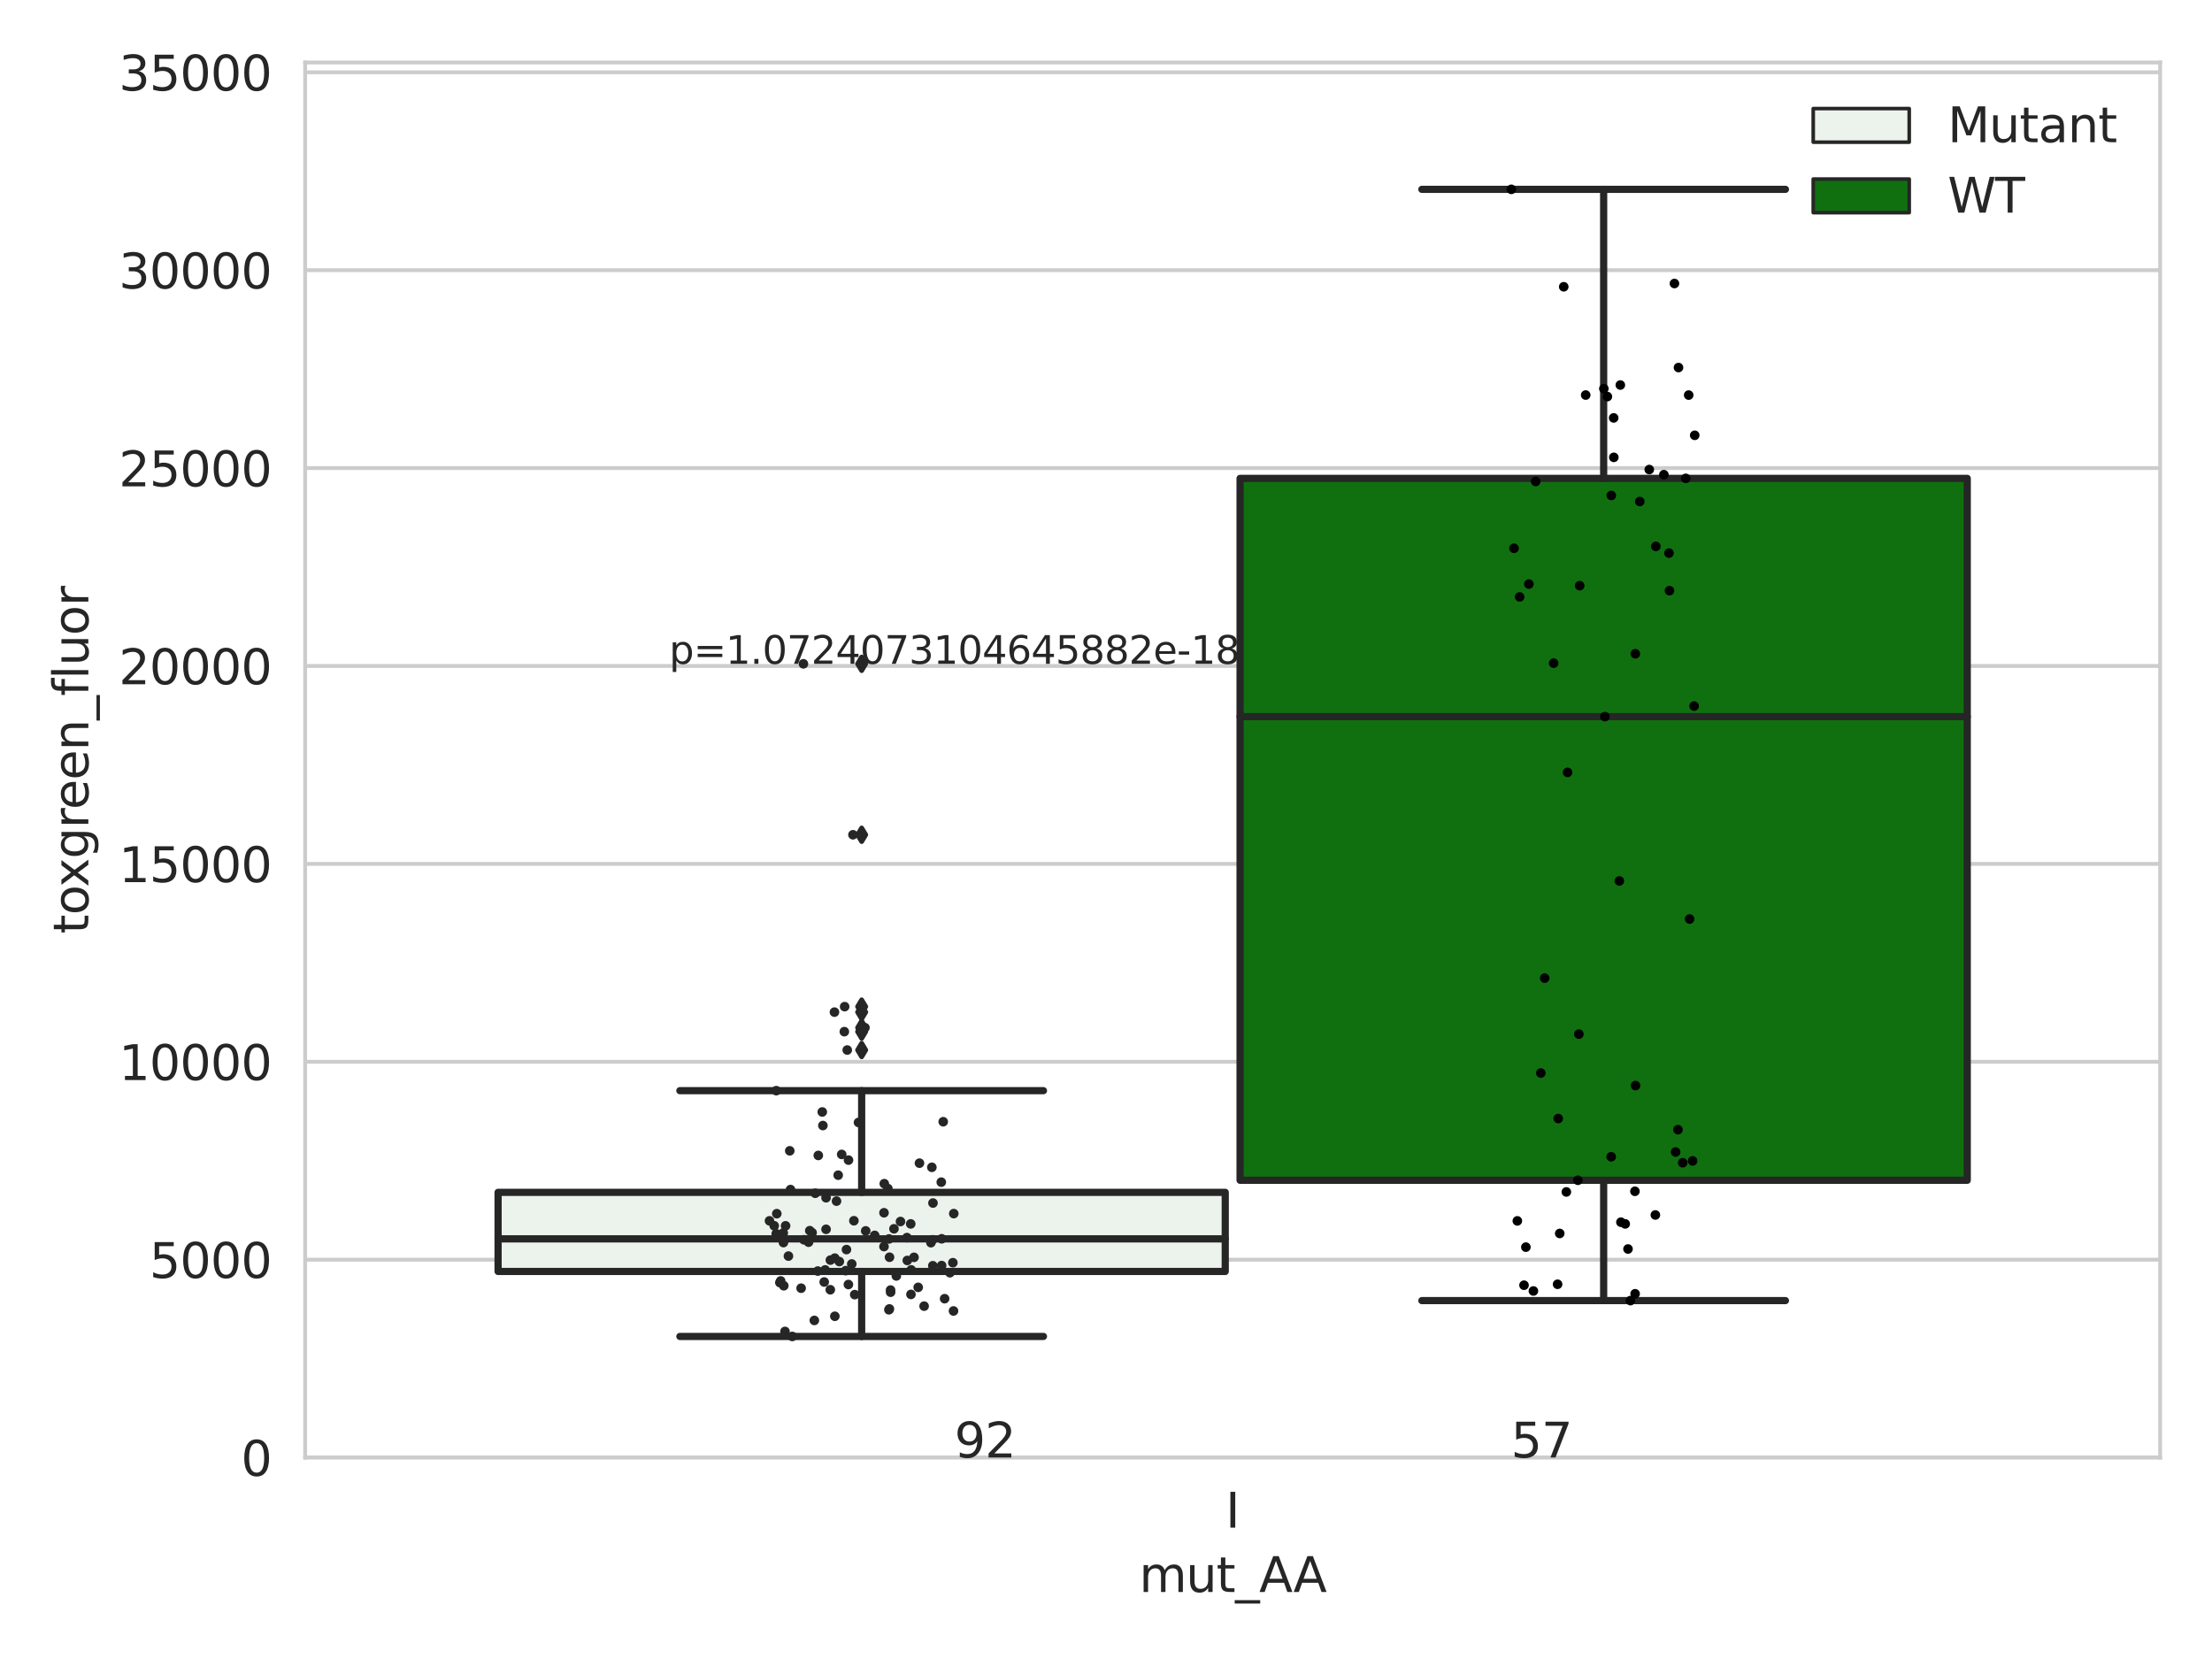 <?xml version="1.0" encoding="utf-8" standalone="no"?>
<!DOCTYPE svg PUBLIC "-//W3C//DTD SVG 1.1//EN"
  "http://www.w3.org/Graphics/SVG/1.1/DTD/svg11.dtd">
<svg xmlns:xlink="http://www.w3.org/1999/xlink" width="460.8pt" height="345.6pt" viewBox="0 0 460.8 345.6" xmlns="http://www.w3.org/2000/svg" version="1.1">
 <defs>
  <style type="text/css">*{stroke-linejoin: round; stroke-linecap: butt}</style>
 </defs>
 <g id="figure_1">
  <g id="patch_1">
   <path d="M 0 345.6 
L 460.8 345.6 
L 460.8 0 
L 0 0 
z
" style="fill: #ffffff"/>
  </g>
  <g id="axes_1">
   <g id="patch_2">
    <path d="M 63.571 303.64 
L 450 303.64 
L 450 13.022 
L 63.571 13.022 
z
" style="fill: #ffffff"/>
   </g>
   <g id="matplotlib.axis_1">
    <g id="xtick_1">
     <g id="text_1">
      <!-- I -->
      <g style="fill: #262626" transform="translate(255.311 318.238) scale(0.1 -0.1)">
       <defs>
        <path id="DejaVuSans-49" d="M 628 4666 
L 1259 4666 
L 1259 0 
L 628 0 
L 628 4666 
z
" transform="scale(0.016)"/>
       </defs>
       <use xlink:href="#DejaVuSans-49"/>
      </g>
     </g>
    </g>
    <g id="text_2">
     <!-- mut_AA -->
     <g style="fill: #262626" transform="translate(237.308 331.638) scale(0.1 -0.1)">
      <defs>
       <path id="DejaVuSans-6d" d="M 3328 2828 
Q 3544 3216 3844 3400 
Q 4144 3584 4550 3584 
Q 5097 3584 5394 3201 
Q 5691 2819 5691 2113 
L 5691 0 
L 5113 0 
L 5113 2094 
Q 5113 2597 4934 2840 
Q 4756 3084 4391 3084 
Q 3944 3084 3684 2787 
Q 3425 2491 3425 1978 
L 3425 0 
L 2847 0 
L 2847 2094 
Q 2847 2600 2669 2842 
Q 2491 3084 2119 3084 
Q 1678 3084 1418 2786 
Q 1159 2488 1159 1978 
L 1159 0 
L 581 0 
L 581 3500 
L 1159 3500 
L 1159 2956 
Q 1356 3278 1631 3431 
Q 1906 3584 2284 3584 
Q 2666 3584 2933 3390 
Q 3200 3197 3328 2828 
z
" transform="scale(0.016)"/>
       <path id="DejaVuSans-75" d="M 544 1381 
L 544 3500 
L 1119 3500 
L 1119 1403 
Q 1119 906 1312 657 
Q 1506 409 1894 409 
Q 2359 409 2629 706 
Q 2900 1003 2900 1516 
L 2900 3500 
L 3475 3500 
L 3475 0 
L 2900 0 
L 2900 538 
Q 2691 219 2414 64 
Q 2138 -91 1772 -91 
Q 1169 -91 856 284 
Q 544 659 544 1381 
z
M 1991 3584 
L 1991 3584 
z
" transform="scale(0.016)"/>
       <path id="DejaVuSans-74" d="M 1172 4494 
L 1172 3500 
L 2356 3500 
L 2356 3053 
L 1172 3053 
L 1172 1153 
Q 1172 725 1289 603 
Q 1406 481 1766 481 
L 2356 481 
L 2356 0 
L 1766 0 
Q 1100 0 847 248 
Q 594 497 594 1153 
L 594 3053 
L 172 3053 
L 172 3500 
L 594 3500 
L 594 4494 
L 1172 4494 
z
" transform="scale(0.016)"/>
       <path id="DejaVuSans-5f" d="M 3263 -1063 
L 3263 -1509 
L -63 -1509 
L -63 -1063 
L 3263 -1063 
z
" transform="scale(0.016)"/>
       <path id="DejaVuSans-41" d="M 2188 4044 
L 1331 1722 
L 3047 1722 
L 2188 4044 
z
M 1831 4666 
L 2547 4666 
L 4325 0 
L 3669 0 
L 3244 1197 
L 1141 1197 
L 716 0 
L 50 0 
L 1831 4666 
z
" transform="scale(0.016)"/>
      </defs>
      <use xlink:href="#DejaVuSans-6d"/>
      <use xlink:href="#DejaVuSans-75" x="97.412"/>
      <use xlink:href="#DejaVuSans-74" x="160.791"/>
      <use xlink:href="#DejaVuSans-5f" x="200"/>
      <use xlink:href="#DejaVuSans-41" x="250"/>
      <use xlink:href="#DejaVuSans-41" x="321.158"/>
     </g>
    </g>
   </g>
   <g id="matplotlib.axis_2">
    <g id="ytick_1">
     <g id="line2d_1">
      <path d="M 63.571 303.64 
L 450 303.64 
" clip-path="url(#pc3f2a0ff22)" style="fill: none; stroke: #cccccc; stroke-width: 0.8; stroke-linecap: round"/>
     </g>
     <g id="text_3">
      <!-- 0 -->
      <g style="fill: #262626" transform="translate(50.209 307.439) scale(0.1 -0.1)">
       <defs>
        <path id="DejaVuSans-30" d="M 2034 4250 
Q 1547 4250 1301 3770 
Q 1056 3291 1056 2328 
Q 1056 1369 1301 889 
Q 1547 409 2034 409 
Q 2525 409 2770 889 
Q 3016 1369 3016 2328 
Q 3016 3291 2770 3770 
Q 2525 4250 2034 4250 
z
M 2034 4750 
Q 2819 4750 3233 4129 
Q 3647 3509 3647 2328 
Q 3647 1150 3233 529 
Q 2819 -91 2034 -91 
Q 1250 -91 836 529 
Q 422 1150 422 2328 
Q 422 3509 836 4129 
Q 1250 4750 2034 4750 
z
" transform="scale(0.016)"/>
       </defs>
       <use xlink:href="#DejaVuSans-30"/>
      </g>
     </g>
    </g>
    <g id="ytick_2">
     <g id="line2d_2">
      <path d="M 63.571 262.414 
L 450 262.414 
" clip-path="url(#pc3f2a0ff22)" style="fill: none; stroke: #cccccc; stroke-width: 0.8; stroke-linecap: round"/>
     </g>
     <g id="text_4">
      <!-- 5000 -->
      <g style="fill: #262626" transform="translate(31.121 266.214) scale(0.1 -0.1)">
       <defs>
        <path id="DejaVuSans-35" d="M 691 4666 
L 3169 4666 
L 3169 4134 
L 1269 4134 
L 1269 2991 
Q 1406 3038 1543 3061 
Q 1681 3084 1819 3084 
Q 2600 3084 3056 2656 
Q 3513 2228 3513 1497 
Q 3513 744 3044 326 
Q 2575 -91 1722 -91 
Q 1428 -91 1123 -41 
Q 819 9 494 109 
L 494 744 
Q 775 591 1075 516 
Q 1375 441 1709 441 
Q 2250 441 2565 725 
Q 2881 1009 2881 1497 
Q 2881 1984 2565 2268 
Q 2250 2553 1709 2553 
Q 1456 2553 1204 2497 
Q 953 2441 691 2322 
L 691 4666 
z
" transform="scale(0.016)"/>
       </defs>
       <use xlink:href="#DejaVuSans-35"/>
       <use xlink:href="#DejaVuSans-30" x="63.623"/>
       <use xlink:href="#DejaVuSans-30" x="127.246"/>
       <use xlink:href="#DejaVuSans-30" x="190.869"/>
      </g>
     </g>
    </g>
    <g id="ytick_3">
     <g id="line2d_3">
      <path d="M 63.571 221.189 
L 450 221.189 
" clip-path="url(#pc3f2a0ff22)" style="fill: none; stroke: #cccccc; stroke-width: 0.8; stroke-linecap: round"/>
     </g>
     <g id="text_5">
      <!-- 10000 -->
      <g style="fill: #262626" transform="translate(24.759 224.988) scale(0.1 -0.1)">
       <defs>
        <path id="DejaVuSans-31" d="M 794 531 
L 1825 531 
L 1825 4091 
L 703 3866 
L 703 4441 
L 1819 4666 
L 2450 4666 
L 2450 531 
L 3481 531 
L 3481 0 
L 794 0 
L 794 531 
z
" transform="scale(0.016)"/>
       </defs>
       <use xlink:href="#DejaVuSans-31"/>
       <use xlink:href="#DejaVuSans-30" x="63.623"/>
       <use xlink:href="#DejaVuSans-30" x="127.246"/>
       <use xlink:href="#DejaVuSans-30" x="190.869"/>
       <use xlink:href="#DejaVuSans-30" x="254.492"/>
      </g>
     </g>
    </g>
    <g id="ytick_4">
     <g id="line2d_4">
      <path d="M 63.571 179.963 
L 450 179.963 
" clip-path="url(#pc3f2a0ff22)" style="fill: none; stroke: #cccccc; stroke-width: 0.8; stroke-linecap: round"/>
     </g>
     <g id="text_6">
      <!-- 15000 -->
      <g style="fill: #262626" transform="translate(24.759 183.762) scale(0.1 -0.1)">
       <use xlink:href="#DejaVuSans-31"/>
       <use xlink:href="#DejaVuSans-35" x="63.623"/>
       <use xlink:href="#DejaVuSans-30" x="127.246"/>
       <use xlink:href="#DejaVuSans-30" x="190.869"/>
       <use xlink:href="#DejaVuSans-30" x="254.492"/>
      </g>
     </g>
    </g>
    <g id="ytick_5">
     <g id="line2d_5">
      <path d="M 63.571 138.738 
L 450 138.738 
" clip-path="url(#pc3f2a0ff22)" style="fill: none; stroke: #cccccc; stroke-width: 0.8; stroke-linecap: round"/>
     </g>
     <g id="text_7">
      <!-- 20000 -->
      <g style="fill: #262626" transform="translate(24.759 142.537) scale(0.1 -0.1)">
       <defs>
        <path id="DejaVuSans-32" d="M 1228 531 
L 3431 531 
L 3431 0 
L 469 0 
L 469 531 
Q 828 903 1448 1529 
Q 2069 2156 2228 2338 
Q 2531 2678 2651 2914 
Q 2772 3150 2772 3378 
Q 2772 3750 2511 3984 
Q 2250 4219 1831 4219 
Q 1534 4219 1204 4116 
Q 875 4013 500 3803 
L 500 4441 
Q 881 4594 1212 4672 
Q 1544 4750 1819 4750 
Q 2544 4750 2975 4387 
Q 3406 4025 3406 3419 
Q 3406 3131 3298 2873 
Q 3191 2616 2906 2266 
Q 2828 2175 2409 1742 
Q 1991 1309 1228 531 
z
" transform="scale(0.016)"/>
       </defs>
       <use xlink:href="#DejaVuSans-32"/>
       <use xlink:href="#DejaVuSans-30" x="63.623"/>
       <use xlink:href="#DejaVuSans-30" x="127.246"/>
       <use xlink:href="#DejaVuSans-30" x="190.869"/>
       <use xlink:href="#DejaVuSans-30" x="254.492"/>
      </g>
     </g>
    </g>
    <g id="ytick_6">
     <g id="line2d_6">
      <path d="M 63.571 97.512 
L 450 97.512 
" clip-path="url(#pc3f2a0ff22)" style="fill: none; stroke: #cccccc; stroke-width: 0.8; stroke-linecap: round"/>
     </g>
     <g id="text_8">
      <!-- 25000 -->
      <g style="fill: #262626" transform="translate(24.759 101.311) scale(0.1 -0.1)">
       <use xlink:href="#DejaVuSans-32"/>
       <use xlink:href="#DejaVuSans-35" x="63.623"/>
       <use xlink:href="#DejaVuSans-30" x="127.246"/>
       <use xlink:href="#DejaVuSans-30" x="190.869"/>
       <use xlink:href="#DejaVuSans-30" x="254.492"/>
      </g>
     </g>
    </g>
    <g id="ytick_7">
     <g id="line2d_7">
      <path d="M 63.571 56.286 
L 450 56.286 
" clip-path="url(#pc3f2a0ff22)" style="fill: none; stroke: #cccccc; stroke-width: 0.8; stroke-linecap: round"/>
     </g>
     <g id="text_9">
      <!-- 30000 -->
      <g style="fill: #262626" transform="translate(24.759 60.085) scale(0.1 -0.1)">
       <defs>
        <path id="DejaVuSans-33" d="M 2597 2516 
Q 3050 2419 3304 2112 
Q 3559 1806 3559 1356 
Q 3559 666 3084 287 
Q 2609 -91 1734 -91 
Q 1441 -91 1130 -33 
Q 819 25 488 141 
L 488 750 
Q 750 597 1062 519 
Q 1375 441 1716 441 
Q 2309 441 2620 675 
Q 2931 909 2931 1356 
Q 2931 1769 2642 2001 
Q 2353 2234 1838 2234 
L 1294 2234 
L 1294 2753 
L 1863 2753 
Q 2328 2753 2575 2939 
Q 2822 3125 2822 3475 
Q 2822 3834 2567 4026 
Q 2313 4219 1838 4219 
Q 1578 4219 1281 4162 
Q 984 4106 628 3988 
L 628 4550 
Q 988 4650 1302 4700 
Q 1616 4750 1894 4750 
Q 2613 4750 3031 4423 
Q 3450 4097 3450 3541 
Q 3450 3153 3228 2886 
Q 3006 2619 2597 2516 
z
" transform="scale(0.016)"/>
       </defs>
       <use xlink:href="#DejaVuSans-33"/>
       <use xlink:href="#DejaVuSans-30" x="63.623"/>
       <use xlink:href="#DejaVuSans-30" x="127.246"/>
       <use xlink:href="#DejaVuSans-30" x="190.869"/>
       <use xlink:href="#DejaVuSans-30" x="254.492"/>
      </g>
     </g>
    </g>
    <g id="ytick_8">
     <g id="line2d_8">
      <path d="M 63.571 15.061 
L 450 15.061 
" clip-path="url(#pc3f2a0ff22)" style="fill: none; stroke: #cccccc; stroke-width: 0.8; stroke-linecap: round"/>
     </g>
     <g id="text_10">
      <!-- 35000 -->
      <g style="fill: #262626" transform="translate(24.759 18.86) scale(0.1 -0.1)">
       <use xlink:href="#DejaVuSans-33"/>
       <use xlink:href="#DejaVuSans-35" x="63.623"/>
       <use xlink:href="#DejaVuSans-30" x="127.246"/>
       <use xlink:href="#DejaVuSans-30" x="190.869"/>
       <use xlink:href="#DejaVuSans-30" x="254.492"/>
      </g>
     </g>
    </g>
    <g id="text_11">
     <!-- toxgreen_fluor -->
     <g style="fill: #262626" transform="translate(18.401 194.526) rotate(-90) scale(0.1 -0.1)">
      <defs>
       <path id="DejaVuSans-6f" d="M 1959 3097 
Q 1497 3097 1228 2736 
Q 959 2375 959 1747 
Q 959 1119 1226 758 
Q 1494 397 1959 397 
Q 2419 397 2687 759 
Q 2956 1122 2956 1747 
Q 2956 2369 2687 2733 
Q 2419 3097 1959 3097 
z
M 1959 3584 
Q 2709 3584 3137 3096 
Q 3566 2609 3566 1747 
Q 3566 888 3137 398 
Q 2709 -91 1959 -91 
Q 1206 -91 779 398 
Q 353 888 353 1747 
Q 353 2609 779 3096 
Q 1206 3584 1959 3584 
z
" transform="scale(0.016)"/>
       <path id="DejaVuSans-78" d="M 3513 3500 
L 2247 1797 
L 3578 0 
L 2900 0 
L 1881 1375 
L 863 0 
L 184 0 
L 1544 1831 
L 300 3500 
L 978 3500 
L 1906 2253 
L 2834 3500 
L 3513 3500 
z
" transform="scale(0.016)"/>
       <path id="DejaVuSans-67" d="M 2906 1791 
Q 2906 2416 2648 2759 
Q 2391 3103 1925 3103 
Q 1463 3103 1205 2759 
Q 947 2416 947 1791 
Q 947 1169 1205 825 
Q 1463 481 1925 481 
Q 2391 481 2648 825 
Q 2906 1169 2906 1791 
z
M 3481 434 
Q 3481 -459 3084 -895 
Q 2688 -1331 1869 -1331 
Q 1566 -1331 1297 -1286 
Q 1028 -1241 775 -1147 
L 775 -588 
Q 1028 -725 1275 -790 
Q 1522 -856 1778 -856 
Q 2344 -856 2625 -561 
Q 2906 -266 2906 331 
L 2906 616 
Q 2728 306 2450 153 
Q 2172 0 1784 0 
Q 1141 0 747 490 
Q 353 981 353 1791 
Q 353 2603 747 3093 
Q 1141 3584 1784 3584 
Q 2172 3584 2450 3431 
Q 2728 3278 2906 2969 
L 2906 3500 
L 3481 3500 
L 3481 434 
z
" transform="scale(0.016)"/>
       <path id="DejaVuSans-72" d="M 2631 2963 
Q 2534 3019 2420 3045 
Q 2306 3072 2169 3072 
Q 1681 3072 1420 2755 
Q 1159 2438 1159 1844 
L 1159 0 
L 581 0 
L 581 3500 
L 1159 3500 
L 1159 2956 
Q 1341 3275 1631 3429 
Q 1922 3584 2338 3584 
Q 2397 3584 2469 3576 
Q 2541 3569 2628 3553 
L 2631 2963 
z
" transform="scale(0.016)"/>
       <path id="DejaVuSans-65" d="M 3597 1894 
L 3597 1613 
L 953 1613 
Q 991 1019 1311 708 
Q 1631 397 2203 397 
Q 2534 397 2845 478 
Q 3156 559 3463 722 
L 3463 178 
Q 3153 47 2828 -22 
Q 2503 -91 2169 -91 
Q 1331 -91 842 396 
Q 353 884 353 1716 
Q 353 2575 817 3079 
Q 1281 3584 2069 3584 
Q 2775 3584 3186 3129 
Q 3597 2675 3597 1894 
z
M 3022 2063 
Q 3016 2534 2758 2815 
Q 2500 3097 2075 3097 
Q 1594 3097 1305 2825 
Q 1016 2553 972 2059 
L 3022 2063 
z
" transform="scale(0.016)"/>
       <path id="DejaVuSans-6e" d="M 3513 2113 
L 3513 0 
L 2938 0 
L 2938 2094 
Q 2938 2591 2744 2837 
Q 2550 3084 2163 3084 
Q 1697 3084 1428 2787 
Q 1159 2491 1159 1978 
L 1159 0 
L 581 0 
L 581 3500 
L 1159 3500 
L 1159 2956 
Q 1366 3272 1645 3428 
Q 1925 3584 2291 3584 
Q 2894 3584 3203 3211 
Q 3513 2838 3513 2113 
z
" transform="scale(0.016)"/>
       <path id="DejaVuSans-66" d="M 2375 4863 
L 2375 4384 
L 1825 4384 
Q 1516 4384 1395 4259 
Q 1275 4134 1275 3809 
L 1275 3500 
L 2222 3500 
L 2222 3053 
L 1275 3053 
L 1275 0 
L 697 0 
L 697 3053 
L 147 3053 
L 147 3500 
L 697 3500 
L 697 3744 
Q 697 4328 969 4595 
Q 1241 4863 1831 4863 
L 2375 4863 
z
" transform="scale(0.016)"/>
       <path id="DejaVuSans-6c" d="M 603 4863 
L 1178 4863 
L 1178 0 
L 603 0 
L 603 4863 
z
" transform="scale(0.016)"/>
      </defs>
      <use xlink:href="#DejaVuSans-74"/>
      <use xlink:href="#DejaVuSans-6f" x="39.209"/>
      <use xlink:href="#DejaVuSans-78" x="97.266"/>
      <use xlink:href="#DejaVuSans-67" x="156.445"/>
      <use xlink:href="#DejaVuSans-72" x="219.922"/>
      <use xlink:href="#DejaVuSans-65" x="258.785"/>
      <use xlink:href="#DejaVuSans-65" x="320.309"/>
      <use xlink:href="#DejaVuSans-6e" x="381.832"/>
      <use xlink:href="#DejaVuSans-5f" x="445.211"/>
      <use xlink:href="#DejaVuSans-66" x="495.211"/>
      <use xlink:href="#DejaVuSans-6c" x="530.416"/>
      <use xlink:href="#DejaVuSans-75" x="558.199"/>
      <use xlink:href="#DejaVuSans-6f" x="621.578"/>
      <use xlink:href="#DejaVuSans-72" x="682.76"/>
     </g>
    </g>
   </g>
   <g id="patch_3">
    <path d="M 103.76 264.869 
L 255.24 264.869 
L 255.24 248.385 
L 103.76 248.385 
L 103.76 264.869 
z
" clip-path="url(#pc3f2a0ff22)" style="fill: #ecf2ec; stroke: #262626; stroke-width: 1.5; stroke-linejoin: miter"/>
   </g>
   <g id="patch_4">
    <path d="M 258.331 245.873 
L 409.811 245.873 
L 409.811 99.654 
L 258.331 99.654 
L 258.331 245.873 
z
" clip-path="url(#pc3f2a0ff22)" style="fill: #107010; stroke: #262626; stroke-width: 1.5; stroke-linejoin: miter"/>
   </g>
   <g id="patch_5">
    <path d="M 256.786 303.64 
L 256.786 303.64 
L 256.786 303.64 
L 256.786 303.64 
z
" clip-path="url(#pc3f2a0ff22)" style="fill: #ecf2ec; stroke: #262626; stroke-width: 0.75; stroke-linejoin: miter"/>
   </g>
   <g id="patch_6">
    <path d="M 256.786 303.64 
L 256.786 303.64 
L 256.786 303.64 
L 256.786 303.64 
z
" clip-path="url(#pc3f2a0ff22)" style="fill: #107010; stroke: #262626; stroke-width: 0.75; stroke-linejoin: miter"/>
   </g>
   <g id="PathCollection_1"/>
   <g id="PathCollection_2"/>
   <g id="line2d_9">
    <path d="M 179.5 264.869 
L 179.5 278.405 
" clip-path="url(#pc3f2a0ff22)" style="fill: none; stroke: #262626; stroke-width: 1.5; stroke-linecap: round"/>
   </g>
   <g id="line2d_10">
    <path d="M 179.5 248.385 
L 179.5 227.207 
" clip-path="url(#pc3f2a0ff22)" style="fill: none; stroke: #262626; stroke-width: 1.5; stroke-linecap: round"/>
   </g>
   <g id="line2d_11">
    <path d="M 141.63 278.405 
L 217.37 278.405 
" clip-path="url(#pc3f2a0ff22)" style="fill: none; stroke: #262626; stroke-width: 1.5; stroke-linecap: round"/>
   </g>
   <g id="line2d_12">
    <path d="M 141.63 227.207 
L 217.37 227.207 
" clip-path="url(#pc3f2a0ff22)" style="fill: none; stroke: #262626; stroke-width: 1.5; stroke-linecap: round"/>
   </g>
   <g id="line2d_13">
    <defs>
     <path id="m0e63282c6d" d="M -0 1.414 
L 0.849 0 
L 0 -1.414 
L -0.849 -0 
z
" style="stroke: #262626; stroke-linejoin: miter"/>
    </defs>
    <g clip-path="url(#pc3f2a0ff22)">
     <use xlink:href="#m0e63282c6d" x="179.5" y="210.844" style="fill: #262626; stroke: #262626; stroke-linejoin: miter"/>
     <use xlink:href="#m0e63282c6d" x="179.5" y="173.897" style="fill: #262626; stroke: #262626; stroke-linejoin: miter"/>
     <use xlink:href="#m0e63282c6d" x="179.5" y="218.739" style="fill: #262626; stroke: #262626; stroke-linejoin: miter"/>
     <use xlink:href="#m0e63282c6d" x="179.5" y="214.913" style="fill: #262626; stroke: #262626; stroke-linejoin: miter"/>
     <use xlink:href="#m0e63282c6d" x="179.5" y="209.702" style="fill: #262626; stroke: #262626; stroke-linejoin: miter"/>
     <use xlink:href="#m0e63282c6d" x="179.5" y="214.086" style="fill: #262626; stroke: #262626; stroke-linejoin: miter"/>
     <use xlink:href="#m0e63282c6d" x="179.5" y="138.283" style="fill: #262626; stroke: #262626; stroke-linejoin: miter"/>
    </g>
   </g>
   <g id="line2d_14">
    <path d="M 334.071 245.873 
L 334.071 270.941 
" clip-path="url(#pc3f2a0ff22)" style="fill: none; stroke: #262626; stroke-width: 1.5; stroke-linecap: round"/>
   </g>
   <g id="line2d_15">
    <path d="M 334.071 99.654 
L 334.071 39.442 
" clip-path="url(#pc3f2a0ff22)" style="fill: none; stroke: #262626; stroke-width: 1.5; stroke-linecap: round"/>
   </g>
   <g id="line2d_16">
    <path d="M 296.201 270.941 
L 371.941 270.941 
" clip-path="url(#pc3f2a0ff22)" style="fill: none; stroke: #262626; stroke-width: 1.5; stroke-linecap: round"/>
   </g>
   <g id="line2d_17">
    <path d="M 296.201 39.442 
L 371.941 39.442 
" clip-path="url(#pc3f2a0ff22)" style="fill: none; stroke: #262626; stroke-width: 1.5; stroke-linecap: round"/>
   </g>
   <g id="line2d_18"/>
   <g id="line2d_19">
    <path d="M 103.76 258.078 
L 255.24 258.078 
" clip-path="url(#pc3f2a0ff22)" style="fill: none; stroke: #262626; stroke-width: 1.5; stroke-linecap: round"/>
   </g>
   <g id="line2d_20">
    <path d="M 258.331 149.289 
L 409.811 149.289 
" clip-path="url(#pc3f2a0ff22)" style="fill: none; stroke: #262626; stroke-width: 1.5; stroke-linecap: round"/>
   </g>
   <g id="patch_7">
    <path d="M 63.571 303.64 
L 63.571 13.022 
" style="fill: none; stroke: #cccccc; stroke-width: 0.8; stroke-linejoin: miter; stroke-linecap: square"/>
   </g>
   <g id="patch_8">
    <path d="M 450 303.64 
L 450 13.022 
" style="fill: none; stroke: #cccccc; stroke-width: 0.8; stroke-linejoin: miter; stroke-linecap: square"/>
   </g>
   <g id="patch_9">
    <path d="M 63.571 303.64 
L 450 303.64 
" style="fill: none; stroke: #cccccc; stroke-width: 0.8; stroke-linejoin: miter; stroke-linecap: square"/>
   </g>
   <g id="patch_10">
    <path d="M 63.571 13.022 
L 450 13.022 
" style="fill: none; stroke: #cccccc; stroke-width: 0.8; stroke-linejoin: miter; stroke-linecap: square"/>
   </g>
   <g id="PathCollection_3">
    <defs>
     <path id="C0_0_9000553586" d="M 0 1 
C 0.265 1 0.52 0.895 0.707 0.707 
C 0.895 0.52 1 0.265 1 -0 
C 1 -0.265 0.895 -0.52 0.707 -0.707 
C 0.52 -0.895 0.265 -1 0 -1 
C -0.265 -1 -0.52 -0.895 -0.707 -0.707 
C -0.895 -0.52 -1 -0.265 -1 0 
C -1 0.265 -0.895 0.52 -0.707 0.707 
C -0.52 0.895 -0.265 1 0 1 
z
"/>
    </defs>
    <g clip-path="url(#pc3f2a0ff22)">
     <use xlink:href="#C0_0_9000553586" x="184.153" y="259.682" style="fill: #262626"/>
    </g>
    <g clip-path="url(#pc3f2a0ff22)">
     <use xlink:href="#C0_0_9000553586" x="163.527" y="277.363" style="fill: #262626"/>
    </g>
    <g clip-path="url(#pc3f2a0ff22)">
     <use xlink:href="#C0_0_9000553586" x="172.966" y="268.678" style="fill: #262626"/>
    </g>
    <g clip-path="url(#pc3f2a0ff22)">
     <use xlink:href="#C0_0_9000553586" x="184.154" y="252.643" style="fill: #262626"/>
    </g>
    <g clip-path="url(#pc3f2a0ff22)">
     <use xlink:href="#C0_0_9000553586" x="185.278" y="272.676" style="fill: #262626"/>
    </g>
    <g clip-path="url(#pc3f2a0ff22)">
     <use xlink:href="#C0_0_9000553586" x="172.083" y="249.515" style="fill: #262626"/>
    </g>
    <g clip-path="url(#pc3f2a0ff22)">
     <use xlink:href="#C0_0_9000553586" x="176.759" y="241.673" style="fill: #262626"/>
    </g>
    <g clip-path="url(#pc3f2a0ff22)">
     <use xlink:href="#C0_0_9000553586" x="168.69" y="256.371" style="fill: #262626"/>
    </g>
    <g clip-path="url(#pc3f2a0ff22)">
     <use xlink:href="#C0_0_9000553586" x="180.341" y="256.415" style="fill: #262626"/>
    </g>
    <g clip-path="url(#pc3f2a0ff22)">
     <use xlink:href="#C0_0_9000553586" x="171.423" y="234.471" style="fill: #262626"/>
    </g>
    <g clip-path="url(#pc3f2a0ff22)">
     <use xlink:href="#C0_0_9000553586" x="196.169" y="258.064" style="fill: #262626"/>
    </g>
    <g clip-path="url(#pc3f2a0ff22)">
     <use xlink:href="#C0_0_9000553586" x="185.53" y="269.191" style="fill: #262626"/>
    </g>
    <g clip-path="url(#pc3f2a0ff22)">
     <use xlink:href="#C0_0_9000553586" x="186.724" y="265.804" style="fill: #262626"/>
    </g>
    <g clip-path="url(#pc3f2a0ff22)">
     <use xlink:href="#C0_0_9000553586" x="193.928" y="258.875" style="fill: #262626"/>
    </g>
    <g clip-path="url(#pc3f2a0ff22)">
     <use xlink:href="#C0_0_9000553586" x="173.832" y="210.844" style="fill: #262626"/>
    </g>
    <g clip-path="url(#pc3f2a0ff22)">
     <use xlink:href="#C0_0_9000553586" x="169.831" y="248.577" style="fill: #262626"/>
    </g>
    <g clip-path="url(#pc3f2a0ff22)">
     <use xlink:href="#C0_0_9000553586" x="185.177" y="272.851" style="fill: #262626"/>
    </g>
    <g clip-path="url(#pc3f2a0ff22)">
     <use xlink:href="#C0_0_9000553586" x="194.264" y="258.271" style="fill: #262626"/>
    </g>
    <g clip-path="url(#pc3f2a0ff22)">
     <use xlink:href="#C0_0_9000553586" x="178.842" y="233.83" style="fill: #262626"/>
    </g>
    <g clip-path="url(#pc3f2a0ff22)">
     <use xlink:href="#C0_0_9000553586" x="162.63" y="266.843" style="fill: #262626"/>
    </g>
    <g clip-path="url(#pc3f2a0ff22)">
     <use xlink:href="#C0_0_9000553586" x="194.125" y="243.173" style="fill: #262626"/>
    </g>
    <g clip-path="url(#pc3f2a0ff22)">
     <use xlink:href="#C0_0_9000553586" x="196.784" y="270.541" style="fill: #262626"/>
    </g>
    <g clip-path="url(#pc3f2a0ff22)">
     <use xlink:href="#C0_0_9000553586" x="177.689" y="173.897" style="fill: #262626"/>
    </g>
    <g clip-path="url(#pc3f2a0ff22)">
     <use xlink:href="#C0_0_9000553586" x="185.303" y="261.904" style="fill: #262626"/>
    </g>
    <g clip-path="url(#pc3f2a0ff22)">
     <use xlink:href="#C0_0_9000553586" x="187.588" y="254.466" style="fill: #262626"/>
    </g>
    <g clip-path="url(#pc3f2a0ff22)">
     <use xlink:href="#C0_0_9000553586" x="172.983" y="262.502" style="fill: #262626"/>
    </g>
    <g clip-path="url(#pc3f2a0ff22)">
     <use xlink:href="#C0_0_9000553586" x="175.343" y="240.487" style="fill: #262626"/>
    </g>
    <g clip-path="url(#pc3f2a0ff22)">
     <use xlink:href="#C0_0_9000553586" x="176.169" y="264.696" style="fill: #262626"/>
    </g>
    <g clip-path="url(#pc3f2a0ff22)">
     <use xlink:href="#C0_0_9000553586" x="191.276" y="268.178" style="fill: #262626"/>
    </g>
    <g clip-path="url(#pc3f2a0ff22)">
     <use xlink:href="#C0_0_9000553586" x="168.442" y="258.771" style="fill: #262626"/>
    </g>
    <g clip-path="url(#pc3f2a0ff22)">
     <use xlink:href="#C0_0_9000553586" x="177.437" y="263.309" style="fill: #262626"/>
    </g>
    <g clip-path="url(#pc3f2a0ff22)">
     <use xlink:href="#C0_0_9000553586" x="163.277" y="267.845" style="fill: #262626"/>
    </g>
    <g clip-path="url(#pc3f2a0ff22)">
     <use xlink:href="#C0_0_9000553586" x="184.211" y="246.58" style="fill: #262626"/>
    </g>
    <g clip-path="url(#pc3f2a0ff22)">
     <use xlink:href="#C0_0_9000553586" x="174.853" y="262.807" style="fill: #262626"/>
    </g>
    <g clip-path="url(#pc3f2a0ff22)">
     <use xlink:href="#C0_0_9000553586" x="173.904" y="262.092" style="fill: #262626"/>
    </g>
    <g clip-path="url(#pc3f2a0ff22)">
     <use xlink:href="#C0_0_9000553586" x="161.714" y="227.207" style="fill: #262626"/>
    </g>
    <g clip-path="url(#pc3f2a0ff22)">
     <use xlink:href="#C0_0_9000553586" x="184.956" y="247.593" style="fill: #262626"/>
    </g>
    <g clip-path="url(#pc3f2a0ff22)">
     <use xlink:href="#C0_0_9000553586" x="170.466" y="240.701" style="fill: #262626"/>
    </g>
    <g clip-path="url(#pc3f2a0ff22)">
     <use xlink:href="#C0_0_9000553586" x="170.36" y="264.782" style="fill: #262626"/>
    </g>
    <g clip-path="url(#pc3f2a0ff22)">
     <use xlink:href="#C0_0_9000553586" x="176.495" y="218.739" style="fill: #262626"/>
    </g>
    <g clip-path="url(#pc3f2a0ff22)">
     <use xlink:href="#C0_0_9000553586" x="163.207" y="258.851" style="fill: #262626"/>
    </g>
    <g clip-path="url(#pc3f2a0ff22)">
     <use xlink:href="#C0_0_9000553586" x="161.818" y="252.833" style="fill: #262626"/>
    </g>
    <g clip-path="url(#pc3f2a0ff22)">
     <use xlink:href="#C0_0_9000553586" x="171.296" y="231.641" style="fill: #262626"/>
    </g>
    <g clip-path="url(#pc3f2a0ff22)">
     <use xlink:href="#C0_0_9000553586" x="166.889" y="268.354" style="fill: #262626"/>
    </g>
    <g clip-path="url(#pc3f2a0ff22)">
     <use xlink:href="#C0_0_9000553586" x="177.884" y="254.301" style="fill: #262626"/>
    </g>
    <g clip-path="url(#pc3f2a0ff22)">
     <use xlink:href="#C0_0_9000553586" x="164.245" y="261.665" style="fill: #262626"/>
    </g>
    <g clip-path="url(#pc3f2a0ff22)">
     <use xlink:href="#C0_0_9000553586" x="169.642" y="275.068" style="fill: #262626"/>
    </g>
    <g clip-path="url(#pc3f2a0ff22)">
     <use xlink:href="#C0_0_9000553586" x="178.055" y="269.697" style="fill: #262626"/>
    </g>
    <g clip-path="url(#pc3f2a0ff22)">
     <use xlink:href="#C0_0_9000553586" x="196.086" y="246.266" style="fill: #262626"/>
    </g>
    <g clip-path="url(#pc3f2a0ff22)">
     <use xlink:href="#C0_0_9000553586" x="175.892" y="214.913" style="fill: #262626"/>
    </g>
    <g clip-path="url(#pc3f2a0ff22)">
     <use xlink:href="#C0_0_9000553586" x="196.16" y="263.641" style="fill: #262626"/>
    </g>
    <g clip-path="url(#pc3f2a0ff22)">
     <use xlink:href="#C0_0_9000553586" x="194.323" y="263.679" style="fill: #262626"/>
    </g>
    <g clip-path="url(#pc3f2a0ff22)">
     <use xlink:href="#C0_0_9000553586" x="185.52" y="268.743" style="fill: #262626"/>
    </g>
    <g clip-path="url(#pc3f2a0ff22)">
     <use xlink:href="#C0_0_9000553586" x="173.913" y="274.203" style="fill: #262626"/>
    </g>
    <g clip-path="url(#pc3f2a0ff22)">
     <use xlink:href="#C0_0_9000553586" x="189.007" y="262.575" style="fill: #262626"/>
    </g>
    <g clip-path="url(#pc3f2a0ff22)">
     <use xlink:href="#C0_0_9000553586" x="176.738" y="267.588" style="fill: #262626"/>
    </g>
    <g clip-path="url(#pc3f2a0ff22)">
     <use xlink:href="#C0_0_9000553586" x="163.652" y="255.357" style="fill: #262626"/>
    </g>
    <g clip-path="url(#pc3f2a0ff22)">
     <use xlink:href="#C0_0_9000553586" x="198.5" y="263.044" style="fill: #262626"/>
    </g>
    <g clip-path="url(#pc3f2a0ff22)">
     <use xlink:href="#C0_0_9000553586" x="161.279" y="255.349" style="fill: #262626"/>
    </g>
    <g clip-path="url(#pc3f2a0ff22)">
     <use xlink:href="#C0_0_9000553586" x="191.541" y="242.309" style="fill: #262626"/>
    </g>
    <g clip-path="url(#pc3f2a0ff22)">
     <use xlink:href="#C0_0_9000553586" x="190.405" y="261.925" style="fill: #262626"/>
    </g>
    <g clip-path="url(#pc3f2a0ff22)">
     <use xlink:href="#C0_0_9000553586" x="182.215" y="257.354" style="fill: #262626"/>
    </g>
    <g clip-path="url(#pc3f2a0ff22)">
     <use xlink:href="#C0_0_9000553586" x="164.522" y="239.735" style="fill: #262626"/>
    </g>
    <g clip-path="url(#pc3f2a0ff22)">
     <use xlink:href="#C0_0_9000553586" x="174.609" y="244.81" style="fill: #262626"/>
    </g>
    <g clip-path="url(#pc3f2a0ff22)">
     <use xlink:href="#C0_0_9000553586" x="189.819" y="264.541" style="fill: #262626"/>
    </g>
    <g clip-path="url(#pc3f2a0ff22)">
     <use xlink:href="#C0_0_9000553586" x="164.679" y="247.809" style="fill: #262626"/>
    </g>
    <g clip-path="url(#pc3f2a0ff22)">
     <use xlink:href="#C0_0_9000553586" x="189.719" y="254.959" style="fill: #262626"/>
    </g>
    <g clip-path="url(#pc3f2a0ff22)">
     <use xlink:href="#C0_0_9000553586" x="198.634" y="273.098" style="fill: #262626"/>
    </g>
    <g clip-path="url(#pc3f2a0ff22)">
     <use xlink:href="#C0_0_9000553586" x="188.932" y="257.817" style="fill: #262626"/>
    </g>
    <g clip-path="url(#pc3f2a0ff22)">
     <use xlink:href="#C0_0_9000553586" x="186.23" y="255.979" style="fill: #262626"/>
    </g>
    <g clip-path="url(#pc3f2a0ff22)">
     <use xlink:href="#C0_0_9000553586" x="198.688" y="252.816" style="fill: #262626"/>
    </g>
    <g clip-path="url(#pc3f2a0ff22)">
     <use xlink:href="#C0_0_9000553586" x="189.769" y="269.65" style="fill: #262626"/>
    </g>
    <g clip-path="url(#pc3f2a0ff22)">
     <use xlink:href="#C0_0_9000553586" x="194.355" y="250.614" style="fill: #262626"/>
    </g>
    <g clip-path="url(#pc3f2a0ff22)">
     <use xlink:href="#C0_0_9000553586" x="176.335" y="260.31" style="fill: #262626"/>
    </g>
    <g clip-path="url(#pc3f2a0ff22)">
     <use xlink:href="#C0_0_9000553586" x="167.468" y="258.269" style="fill: #262626"/>
    </g>
    <g clip-path="url(#pc3f2a0ff22)">
     <use xlink:href="#C0_0_9000553586" x="162.459" y="267.188" style="fill: #262626"/>
    </g>
    <g clip-path="url(#pc3f2a0ff22)">
     <use xlink:href="#C0_0_9000553586" x="172.085" y="256.086" style="fill: #262626"/>
    </g>
    <g clip-path="url(#pc3f2a0ff22)">
     <use xlink:href="#C0_0_9000553586" x="163.169" y="256.846" style="fill: #262626"/>
    </g>
    <g clip-path="url(#pc3f2a0ff22)">
     <use xlink:href="#C0_0_9000553586" x="161.703" y="257.01" style="fill: #262626"/>
    </g>
    <g clip-path="url(#pc3f2a0ff22)">
     <use xlink:href="#C0_0_9000553586" x="160.3" y="254.319" style="fill: #262626"/>
    </g>
    <g clip-path="url(#pc3f2a0ff22)">
     <use xlink:href="#C0_0_9000553586" x="169.175" y="256.793" style="fill: #262626"/>
    </g>
    <g clip-path="url(#pc3f2a0ff22)">
     <use xlink:href="#C0_0_9000553586" x="165.045" y="278.405" style="fill: #262626"/>
    </g>
    <g clip-path="url(#pc3f2a0ff22)">
     <use xlink:href="#C0_0_9000553586" x="175.956" y="209.702" style="fill: #262626"/>
    </g>
    <g clip-path="url(#pc3f2a0ff22)">
     <use xlink:href="#C0_0_9000553586" x="171.894" y="264.546" style="fill: #262626"/>
    </g>
    <g clip-path="url(#pc3f2a0ff22)">
     <use xlink:href="#C0_0_9000553586" x="174.262" y="250.219" style="fill: #262626"/>
    </g>
    <g clip-path="url(#pc3f2a0ff22)">
     <use xlink:href="#C0_0_9000553586" x="180.183" y="214.086" style="fill: #262626"/>
    </g>
    <g clip-path="url(#pc3f2a0ff22)">
     <use xlink:href="#C0_0_9000553586" x="171.699" y="267.067" style="fill: #262626"/>
    </g>
    <g clip-path="url(#pc3f2a0ff22)">
     <use xlink:href="#C0_0_9000553586" x="197.89" y="265.13" style="fill: #262626"/>
    </g>
    <g clip-path="url(#pc3f2a0ff22)">
     <use xlink:href="#C0_0_9000553586" x="185.196" y="258.093" style="fill: #262626"/>
    </g>
    <g clip-path="url(#pc3f2a0ff22)">
     <use xlink:href="#C0_0_9000553586" x="196.49" y="233.675" style="fill: #262626"/>
    </g>
    <g clip-path="url(#pc3f2a0ff22)">
     <use xlink:href="#C0_0_9000553586" x="192.512" y="272.092" style="fill: #262626"/>
    </g>
    <g clip-path="url(#pc3f2a0ff22)">
     <use xlink:href="#C0_0_9000553586" x="167.367" y="138.283" style="fill: #262626"/>
    </g>
   </g>
   <g id="PathCollection_4">
    <defs>
     <path id="C1_0_12909a8297" d="M 0 1 
C 0.265 1 0.52 0.895 0.707 0.707 
C 0.895 0.52 1 0.265 1 -0 
C 1 -0.265 0.895 -0.52 0.707 -0.707 
C 0.52 -0.895 0.265 -1 0 -1 
C -0.265 -1 -0.52 -0.895 -0.707 -0.707 
C -0.895 -0.52 -1 -0.265 -1 0 
C -1 0.265 -0.895 0.52 -0.707 0.707 
C -0.52 0.895 -0.265 1 0 1 
z
"/>
    </defs>
    <g clip-path="url(#pc3f2a0ff22)">
     <use xlink:href="#C1_0_12909a8297" x="324.61" y="233.007"/>
    </g>
    <g clip-path="url(#pc3f2a0ff22)">
     <use xlink:href="#C1_0_12909a8297" x="339.142" y="260.186"/>
    </g>
    <g clip-path="url(#pc3f2a0ff22)">
     <use xlink:href="#C1_0_12909a8297" x="317.482" y="267.733"/>
    </g>
    <g clip-path="url(#pc3f2a0ff22)">
     <use xlink:href="#C1_0_12909a8297" x="340.626" y="269.518"/>
    </g>
    <g clip-path="url(#pc3f2a0ff22)">
     <use xlink:href="#C1_0_12909a8297" x="317.868" y="259.802"/>
    </g>
    <g clip-path="url(#pc3f2a0ff22)">
     <use xlink:href="#C1_0_12909a8297" x="351.784" y="82.305"/>
    </g>
    <g clip-path="url(#pc3f2a0ff22)">
     <use xlink:href="#C1_0_12909a8297" x="340.67" y="136.194"/>
    </g>
    <g clip-path="url(#pc3f2a0ff22)">
     <use xlink:href="#C1_0_12909a8297" x="340.587" y="248.17"/>
    </g>
    <g clip-path="url(#pc3f2a0ff22)">
     <use xlink:href="#C1_0_12909a8297" x="323.654" y="138.147"/>
    </g>
    <g clip-path="url(#pc3f2a0ff22)">
     <use xlink:href="#C1_0_12909a8297" x="328.906" y="215.427"/>
    </g>
    <g clip-path="url(#pc3f2a0ff22)">
     <use xlink:href="#C1_0_12909a8297" x="316.569" y="124.348"/>
    </g>
    <g clip-path="url(#pc3f2a0ff22)">
     <use xlink:href="#C1_0_12909a8297" x="326.3" y="248.303"/>
    </g>
    <g clip-path="url(#pc3f2a0ff22)">
     <use xlink:href="#C1_0_12909a8297" x="338.558" y="254.96"/>
    </g>
    <g clip-path="url(#pc3f2a0ff22)">
     <use xlink:href="#C1_0_12909a8297" x="349.551" y="235.334"/>
    </g>
    <g clip-path="url(#pc3f2a0ff22)">
     <use xlink:href="#C1_0_12909a8297" x="315.399" y="114.218"/>
    </g>
    <g clip-path="url(#pc3f2a0ff22)">
     <use xlink:href="#C1_0_12909a8297" x="316.089" y="254.332"/>
    </g>
    <g clip-path="url(#pc3f2a0ff22)">
     <use xlink:href="#C1_0_12909a8297" x="351.979" y="191.445"/>
    </g>
    <g clip-path="url(#pc3f2a0ff22)">
     <use xlink:href="#C1_0_12909a8297" x="344.843" y="253.101"/>
    </g>
    <g clip-path="url(#pc3f2a0ff22)">
     <use xlink:href="#C1_0_12909a8297" x="320.986" y="223.532"/>
    </g>
    <g clip-path="url(#pc3f2a0ff22)">
     <use xlink:href="#C1_0_12909a8297" x="324.472" y="267.537"/>
    </g>
    <g clip-path="url(#pc3f2a0ff22)">
     <use xlink:href="#C1_0_12909a8297" x="337.342" y="183.517"/>
    </g>
    <g clip-path="url(#pc3f2a0ff22)">
     <use xlink:href="#C1_0_12909a8297" x="341.592" y="104.477"/>
    </g>
    <g clip-path="url(#pc3f2a0ff22)">
     <use xlink:href="#C1_0_12909a8297" x="347.783" y="123.047"/>
    </g>
    <g clip-path="url(#pc3f2a0ff22)">
     <use xlink:href="#C1_0_12909a8297" x="318.491" y="121.671"/>
    </g>
    <g clip-path="url(#pc3f2a0ff22)">
     <use xlink:href="#C1_0_12909a8297" x="351.174" y="99.654"/>
    </g>
    <g clip-path="url(#pc3f2a0ff22)">
     <use xlink:href="#C1_0_12909a8297" x="314.838" y="39.442"/>
    </g>
    <g clip-path="url(#pc3f2a0ff22)">
     <use xlink:href="#C1_0_12909a8297" x="324.92" y="256.952"/>
    </g>
    <g clip-path="url(#pc3f2a0ff22)">
     <use xlink:href="#C1_0_12909a8297" x="347.686" y="115.22"/>
    </g>
    <g clip-path="url(#pc3f2a0ff22)">
     <use xlink:href="#C1_0_12909a8297" x="325.755" y="59.741"/>
    </g>
    <g clip-path="url(#pc3f2a0ff22)">
     <use xlink:href="#C1_0_12909a8297" x="334.848" y="82.617"/>
    </g>
    <g clip-path="url(#pc3f2a0ff22)">
     <use xlink:href="#C1_0_12909a8297" x="352.916" y="147.086"/>
    </g>
    <g clip-path="url(#pc3f2a0ff22)">
     <use xlink:href="#C1_0_12909a8297" x="330.331" y="82.297"/>
    </g>
    <g clip-path="url(#pc3f2a0ff22)">
     <use xlink:href="#C1_0_12909a8297" x="335.638" y="240.976"/>
    </g>
    <g clip-path="url(#pc3f2a0ff22)">
     <use xlink:href="#C1_0_12909a8297" x="339.649" y="270.941"/>
    </g>
    <g clip-path="url(#pc3f2a0ff22)">
     <use xlink:href="#C1_0_12909a8297" x="328.699" y="245.873"/>
    </g>
    <g clip-path="url(#pc3f2a0ff22)">
     <use xlink:href="#C1_0_12909a8297" x="321.78" y="203.765"/>
    </g>
    <g clip-path="url(#pc3f2a0ff22)">
     <use xlink:href="#C1_0_12909a8297" x="319.907" y="100.302"/>
    </g>
    <g clip-path="url(#pc3f2a0ff22)">
     <use xlink:href="#C1_0_12909a8297" x="352.599" y="241.838"/>
    </g>
    <g clip-path="url(#pc3f2a0ff22)">
     <use xlink:href="#C1_0_12909a8297" x="348.819" y="59.06"/>
    </g>
    <g clip-path="url(#pc3f2a0ff22)">
     <use xlink:href="#C1_0_12909a8297" x="350.539" y="242.222"/>
    </g>
    <g clip-path="url(#pc3f2a0ff22)">
     <use xlink:href="#C1_0_12909a8297" x="349.661" y="76.568"/>
    </g>
    <g clip-path="url(#pc3f2a0ff22)">
     <use xlink:href="#C1_0_12909a8297" x="329.072" y="122.008"/>
    </g>
    <g clip-path="url(#pc3f2a0ff22)">
     <use xlink:href="#C1_0_12909a8297" x="346.615" y="98.884"/>
    </g>
    <g clip-path="url(#pc3f2a0ff22)">
     <use xlink:href="#C1_0_12909a8297" x="334.112" y="80.967"/>
    </g>
    <g clip-path="url(#pc3f2a0ff22)">
     <use xlink:href="#C1_0_12909a8297" x="336.189" y="95.275"/>
    </g>
    <g clip-path="url(#pc3f2a0ff22)">
     <use xlink:href="#C1_0_12909a8297" x="336.158" y="87.059"/>
    </g>
    <g clip-path="url(#pc3f2a0ff22)">
     <use xlink:href="#C1_0_12909a8297" x="319.435" y="268.934"/>
    </g>
    <g clip-path="url(#pc3f2a0ff22)">
     <use xlink:href="#C1_0_12909a8297" x="344.943" y="113.822"/>
    </g>
    <g clip-path="url(#pc3f2a0ff22)">
     <use xlink:href="#C1_0_12909a8297" x="340.718" y="226.147"/>
    </g>
    <g clip-path="url(#pc3f2a0ff22)">
     <use xlink:href="#C1_0_12909a8297" x="337.668" y="254.605"/>
    </g>
    <g clip-path="url(#pc3f2a0ff22)">
     <use xlink:href="#C1_0_12909a8297" x="326.557" y="160.905"/>
    </g>
    <g clip-path="url(#pc3f2a0ff22)">
     <use xlink:href="#C1_0_12909a8297" x="349.057" y="239.983"/>
    </g>
    <g clip-path="url(#pc3f2a0ff22)">
     <use xlink:href="#C1_0_12909a8297" x="337.545" y="80.209"/>
    </g>
    <g clip-path="url(#pc3f2a0ff22)">
     <use xlink:href="#C1_0_12909a8297" x="353.042" y="90.681"/>
    </g>
    <g clip-path="url(#pc3f2a0ff22)">
     <use xlink:href="#C1_0_12909a8297" x="335.66" y="103.214"/>
    </g>
    <g clip-path="url(#pc3f2a0ff22)">
     <use xlink:href="#C1_0_12909a8297" x="343.572" y="97.817"/>
    </g>
    <g clip-path="url(#pc3f2a0ff22)">
     <use xlink:href="#C1_0_12909a8297" x="334.332" y="149.289"/>
    </g>
   </g>
   <g id="text_12">
    <!-- 92 -->
    <g style="fill: #262626" transform="translate(198.821 303.626) scale(0.1 -0.1)">
     <defs>
      <path id="DejaVuSans-39" d="M 703 97 
L 703 672 
Q 941 559 1184 500 
Q 1428 441 1663 441 
Q 2288 441 2617 861 
Q 2947 1281 2994 2138 
Q 2813 1869 2534 1725 
Q 2256 1581 1919 1581 
Q 1219 1581 811 2004 
Q 403 2428 403 3163 
Q 403 3881 828 4315 
Q 1253 4750 1959 4750 
Q 2769 4750 3195 4129 
Q 3622 3509 3622 2328 
Q 3622 1225 3098 567 
Q 2575 -91 1691 -91 
Q 1453 -91 1209 -44 
Q 966 3 703 97 
z
M 1959 2075 
Q 2384 2075 2632 2365 
Q 2881 2656 2881 3163 
Q 2881 3666 2632 3958 
Q 2384 4250 1959 4250 
Q 1534 4250 1286 3958 
Q 1038 3666 1038 3163 
Q 1038 2656 1286 2365 
Q 1534 2075 1959 2075 
z
" transform="scale(0.016)"/>
     </defs>
     <use xlink:href="#DejaVuSans-39"/>
     <use xlink:href="#DejaVuSans-32" x="63.623"/>
    </g>
   </g>
   <g id="text_13">
    <!-- p=1.0724073104645882e-18 -->
    <g style="fill: #262626" transform="translate(139.399 138.283) scale(0.08 -0.08)">
     <defs>
      <path id="DejaVuSans-70" d="M 1159 525 
L 1159 -1331 
L 581 -1331 
L 581 3500 
L 1159 3500 
L 1159 2969 
Q 1341 3281 1617 3432 
Q 1894 3584 2278 3584 
Q 2916 3584 3314 3078 
Q 3713 2572 3713 1747 
Q 3713 922 3314 415 
Q 2916 -91 2278 -91 
Q 1894 -91 1617 61 
Q 1341 213 1159 525 
z
M 3116 1747 
Q 3116 2381 2855 2742 
Q 2594 3103 2138 3103 
Q 1681 3103 1420 2742 
Q 1159 2381 1159 1747 
Q 1159 1113 1420 752 
Q 1681 391 2138 391 
Q 2594 391 2855 752 
Q 3116 1113 3116 1747 
z
" transform="scale(0.016)"/>
      <path id="DejaVuSans-3d" d="M 678 2906 
L 4684 2906 
L 4684 2381 
L 678 2381 
L 678 2906 
z
M 678 1631 
L 4684 1631 
L 4684 1100 
L 678 1100 
L 678 1631 
z
" transform="scale(0.016)"/>
      <path id="DejaVuSans-2e" d="M 684 794 
L 1344 794 
L 1344 0 
L 684 0 
L 684 794 
z
" transform="scale(0.016)"/>
      <path id="DejaVuSans-37" d="M 525 4666 
L 3525 4666 
L 3525 4397 
L 1831 0 
L 1172 0 
L 2766 4134 
L 525 4134 
L 525 4666 
z
" transform="scale(0.016)"/>
      <path id="DejaVuSans-34" d="M 2419 4116 
L 825 1625 
L 2419 1625 
L 2419 4116 
z
M 2253 4666 
L 3047 4666 
L 3047 1625 
L 3713 1625 
L 3713 1100 
L 3047 1100 
L 3047 0 
L 2419 0 
L 2419 1100 
L 313 1100 
L 313 1709 
L 2253 4666 
z
" transform="scale(0.016)"/>
      <path id="DejaVuSans-36" d="M 2113 2584 
Q 1688 2584 1439 2293 
Q 1191 2003 1191 1497 
Q 1191 994 1439 701 
Q 1688 409 2113 409 
Q 2538 409 2786 701 
Q 3034 994 3034 1497 
Q 3034 2003 2786 2293 
Q 2538 2584 2113 2584 
z
M 3366 4563 
L 3366 3988 
Q 3128 4100 2886 4159 
Q 2644 4219 2406 4219 
Q 1781 4219 1451 3797 
Q 1122 3375 1075 2522 
Q 1259 2794 1537 2939 
Q 1816 3084 2150 3084 
Q 2853 3084 3261 2657 
Q 3669 2231 3669 1497 
Q 3669 778 3244 343 
Q 2819 -91 2113 -91 
Q 1303 -91 875 529 
Q 447 1150 447 2328 
Q 447 3434 972 4092 
Q 1497 4750 2381 4750 
Q 2619 4750 2861 4703 
Q 3103 4656 3366 4563 
z
" transform="scale(0.016)"/>
      <path id="DejaVuSans-38" d="M 2034 2216 
Q 1584 2216 1326 1975 
Q 1069 1734 1069 1313 
Q 1069 891 1326 650 
Q 1584 409 2034 409 
Q 2484 409 2743 651 
Q 3003 894 3003 1313 
Q 3003 1734 2745 1975 
Q 2488 2216 2034 2216 
z
M 1403 2484 
Q 997 2584 770 2862 
Q 544 3141 544 3541 
Q 544 4100 942 4425 
Q 1341 4750 2034 4750 
Q 2731 4750 3128 4425 
Q 3525 4100 3525 3541 
Q 3525 3141 3298 2862 
Q 3072 2584 2669 2484 
Q 3125 2378 3379 2068 
Q 3634 1759 3634 1313 
Q 3634 634 3220 271 
Q 2806 -91 2034 -91 
Q 1263 -91 848 271 
Q 434 634 434 1313 
Q 434 1759 690 2068 
Q 947 2378 1403 2484 
z
M 1172 3481 
Q 1172 3119 1398 2916 
Q 1625 2713 2034 2713 
Q 2441 2713 2670 2916 
Q 2900 3119 2900 3481 
Q 2900 3844 2670 4047 
Q 2441 4250 2034 4250 
Q 1625 4250 1398 4047 
Q 1172 3844 1172 3481 
z
" transform="scale(0.016)"/>
      <path id="DejaVuSans-2d" d="M 313 2009 
L 1997 2009 
L 1997 1497 
L 313 1497 
L 313 2009 
z
" transform="scale(0.016)"/>
     </defs>
     <use xlink:href="#DejaVuSans-70"/>
     <use xlink:href="#DejaVuSans-3d" x="63.477"/>
     <use xlink:href="#DejaVuSans-31" x="147.266"/>
     <use xlink:href="#DejaVuSans-2e" x="210.889"/>
     <use xlink:href="#DejaVuSans-30" x="242.676"/>
     <use xlink:href="#DejaVuSans-37" x="306.299"/>
     <use xlink:href="#DejaVuSans-32" x="369.922"/>
     <use xlink:href="#DejaVuSans-34" x="433.545"/>
     <use xlink:href="#DejaVuSans-30" x="497.168"/>
     <use xlink:href="#DejaVuSans-37" x="560.791"/>
     <use xlink:href="#DejaVuSans-33" x="624.414"/>
     <use xlink:href="#DejaVuSans-31" x="688.037"/>
     <use xlink:href="#DejaVuSans-30" x="751.66"/>
     <use xlink:href="#DejaVuSans-34" x="815.283"/>
     <use xlink:href="#DejaVuSans-36" x="878.906"/>
     <use xlink:href="#DejaVuSans-34" x="942.529"/>
     <use xlink:href="#DejaVuSans-35" x="1006.152"/>
     <use xlink:href="#DejaVuSans-38" x="1069.775"/>
     <use xlink:href="#DejaVuSans-38" x="1133.398"/>
     <use xlink:href="#DejaVuSans-32" x="1197.021"/>
     <use xlink:href="#DejaVuSans-65" x="1260.645"/>
     <use xlink:href="#DejaVuSans-2d" x="1322.168"/>
     <use xlink:href="#DejaVuSans-31" x="1358.252"/>
     <use xlink:href="#DejaVuSans-38" x="1421.875"/>
    </g>
   </g>
   <g id="text_14">
    <!-- 57 -->
    <g style="fill: #262626" transform="translate(314.75 303.626) scale(0.1 -0.1)">
     <use xlink:href="#DejaVuSans-35"/>
     <use xlink:href="#DejaVuSans-37" x="63.623"/>
    </g>
   </g>
   <g id="legend_1">
    <g id="patch_11">
     <path d="M 377.728 29.621 
L 397.728 29.621 
L 397.728 22.621 
L 377.728 22.621 
z
" style="fill: #ecf2ec; stroke: #262626; stroke-width: 0.75; stroke-linejoin: miter"/>
    </g>
    <g id="text_15">
     <!-- Mutant -->
     <g style="fill: #262626" transform="translate(405.728 29.621) scale(0.1 -0.1)">
      <defs>
       <path id="DejaVuSans-4d" d="M 628 4666 
L 1569 4666 
L 2759 1491 
L 3956 4666 
L 4897 4666 
L 4897 0 
L 4281 0 
L 4281 4097 
L 3078 897 
L 2444 897 
L 1241 4097 
L 1241 0 
L 628 0 
L 628 4666 
z
" transform="scale(0.016)"/>
       <path id="DejaVuSans-61" d="M 2194 1759 
Q 1497 1759 1228 1600 
Q 959 1441 959 1056 
Q 959 750 1161 570 
Q 1363 391 1709 391 
Q 2188 391 2477 730 
Q 2766 1069 2766 1631 
L 2766 1759 
L 2194 1759 
z
M 3341 1997 
L 3341 0 
L 2766 0 
L 2766 531 
Q 2569 213 2275 61 
Q 1981 -91 1556 -91 
Q 1019 -91 701 211 
Q 384 513 384 1019 
Q 384 1609 779 1909 
Q 1175 2209 1959 2209 
L 2766 2209 
L 2766 2266 
Q 2766 2663 2505 2880 
Q 2244 3097 1772 3097 
Q 1472 3097 1187 3025 
Q 903 2953 641 2809 
L 641 3341 
Q 956 3463 1253 3523 
Q 1550 3584 1831 3584 
Q 2591 3584 2966 3190 
Q 3341 2797 3341 1997 
z
" transform="scale(0.016)"/>
      </defs>
      <use xlink:href="#DejaVuSans-4d"/>
      <use xlink:href="#DejaVuSans-75" x="86.279"/>
      <use xlink:href="#DejaVuSans-74" x="149.658"/>
      <use xlink:href="#DejaVuSans-61" x="188.867"/>
      <use xlink:href="#DejaVuSans-6e" x="250.146"/>
      <use xlink:href="#DejaVuSans-74" x="313.525"/>
     </g>
    </g>
    <g id="patch_12">
     <path d="M 377.728 44.299 
L 397.728 44.299 
L 397.728 37.299 
L 377.728 37.299 
z
" style="fill: #107010; stroke: #262626; stroke-width: 0.75; stroke-linejoin: miter"/>
    </g>
    <g id="text_16">
     <!-- WT -->
     <g style="fill: #262626" transform="translate(405.728 44.299) scale(0.1 -0.1)">
      <defs>
       <path id="DejaVuSans-57" d="M 213 4666 
L 850 4666 
L 1831 722 
L 2809 4666 
L 3519 4666 
L 4500 722 
L 5478 4666 
L 6119 4666 
L 4947 0 
L 4153 0 
L 3169 4050 
L 2175 0 
L 1381 0 
L 213 4666 
z
" transform="scale(0.016)"/>
       <path id="DejaVuSans-54" d="M -19 4666 
L 3928 4666 
L 3928 4134 
L 2272 4134 
L 2272 0 
L 1638 0 
L 1638 4134 
L -19 4134 
L -19 4666 
z
" transform="scale(0.016)"/>
      </defs>
      <use xlink:href="#DejaVuSans-57"/>
      <use xlink:href="#DejaVuSans-54" x="98.877"/>
     </g>
    </g>
   </g>
  </g>
 </g>
 <defs>
  <clipPath id="pc3f2a0ff22">
   <rect x="63.571" y="13.022" width="386.429" height="290.618"/>
  </clipPath>
 </defs>
</svg>
